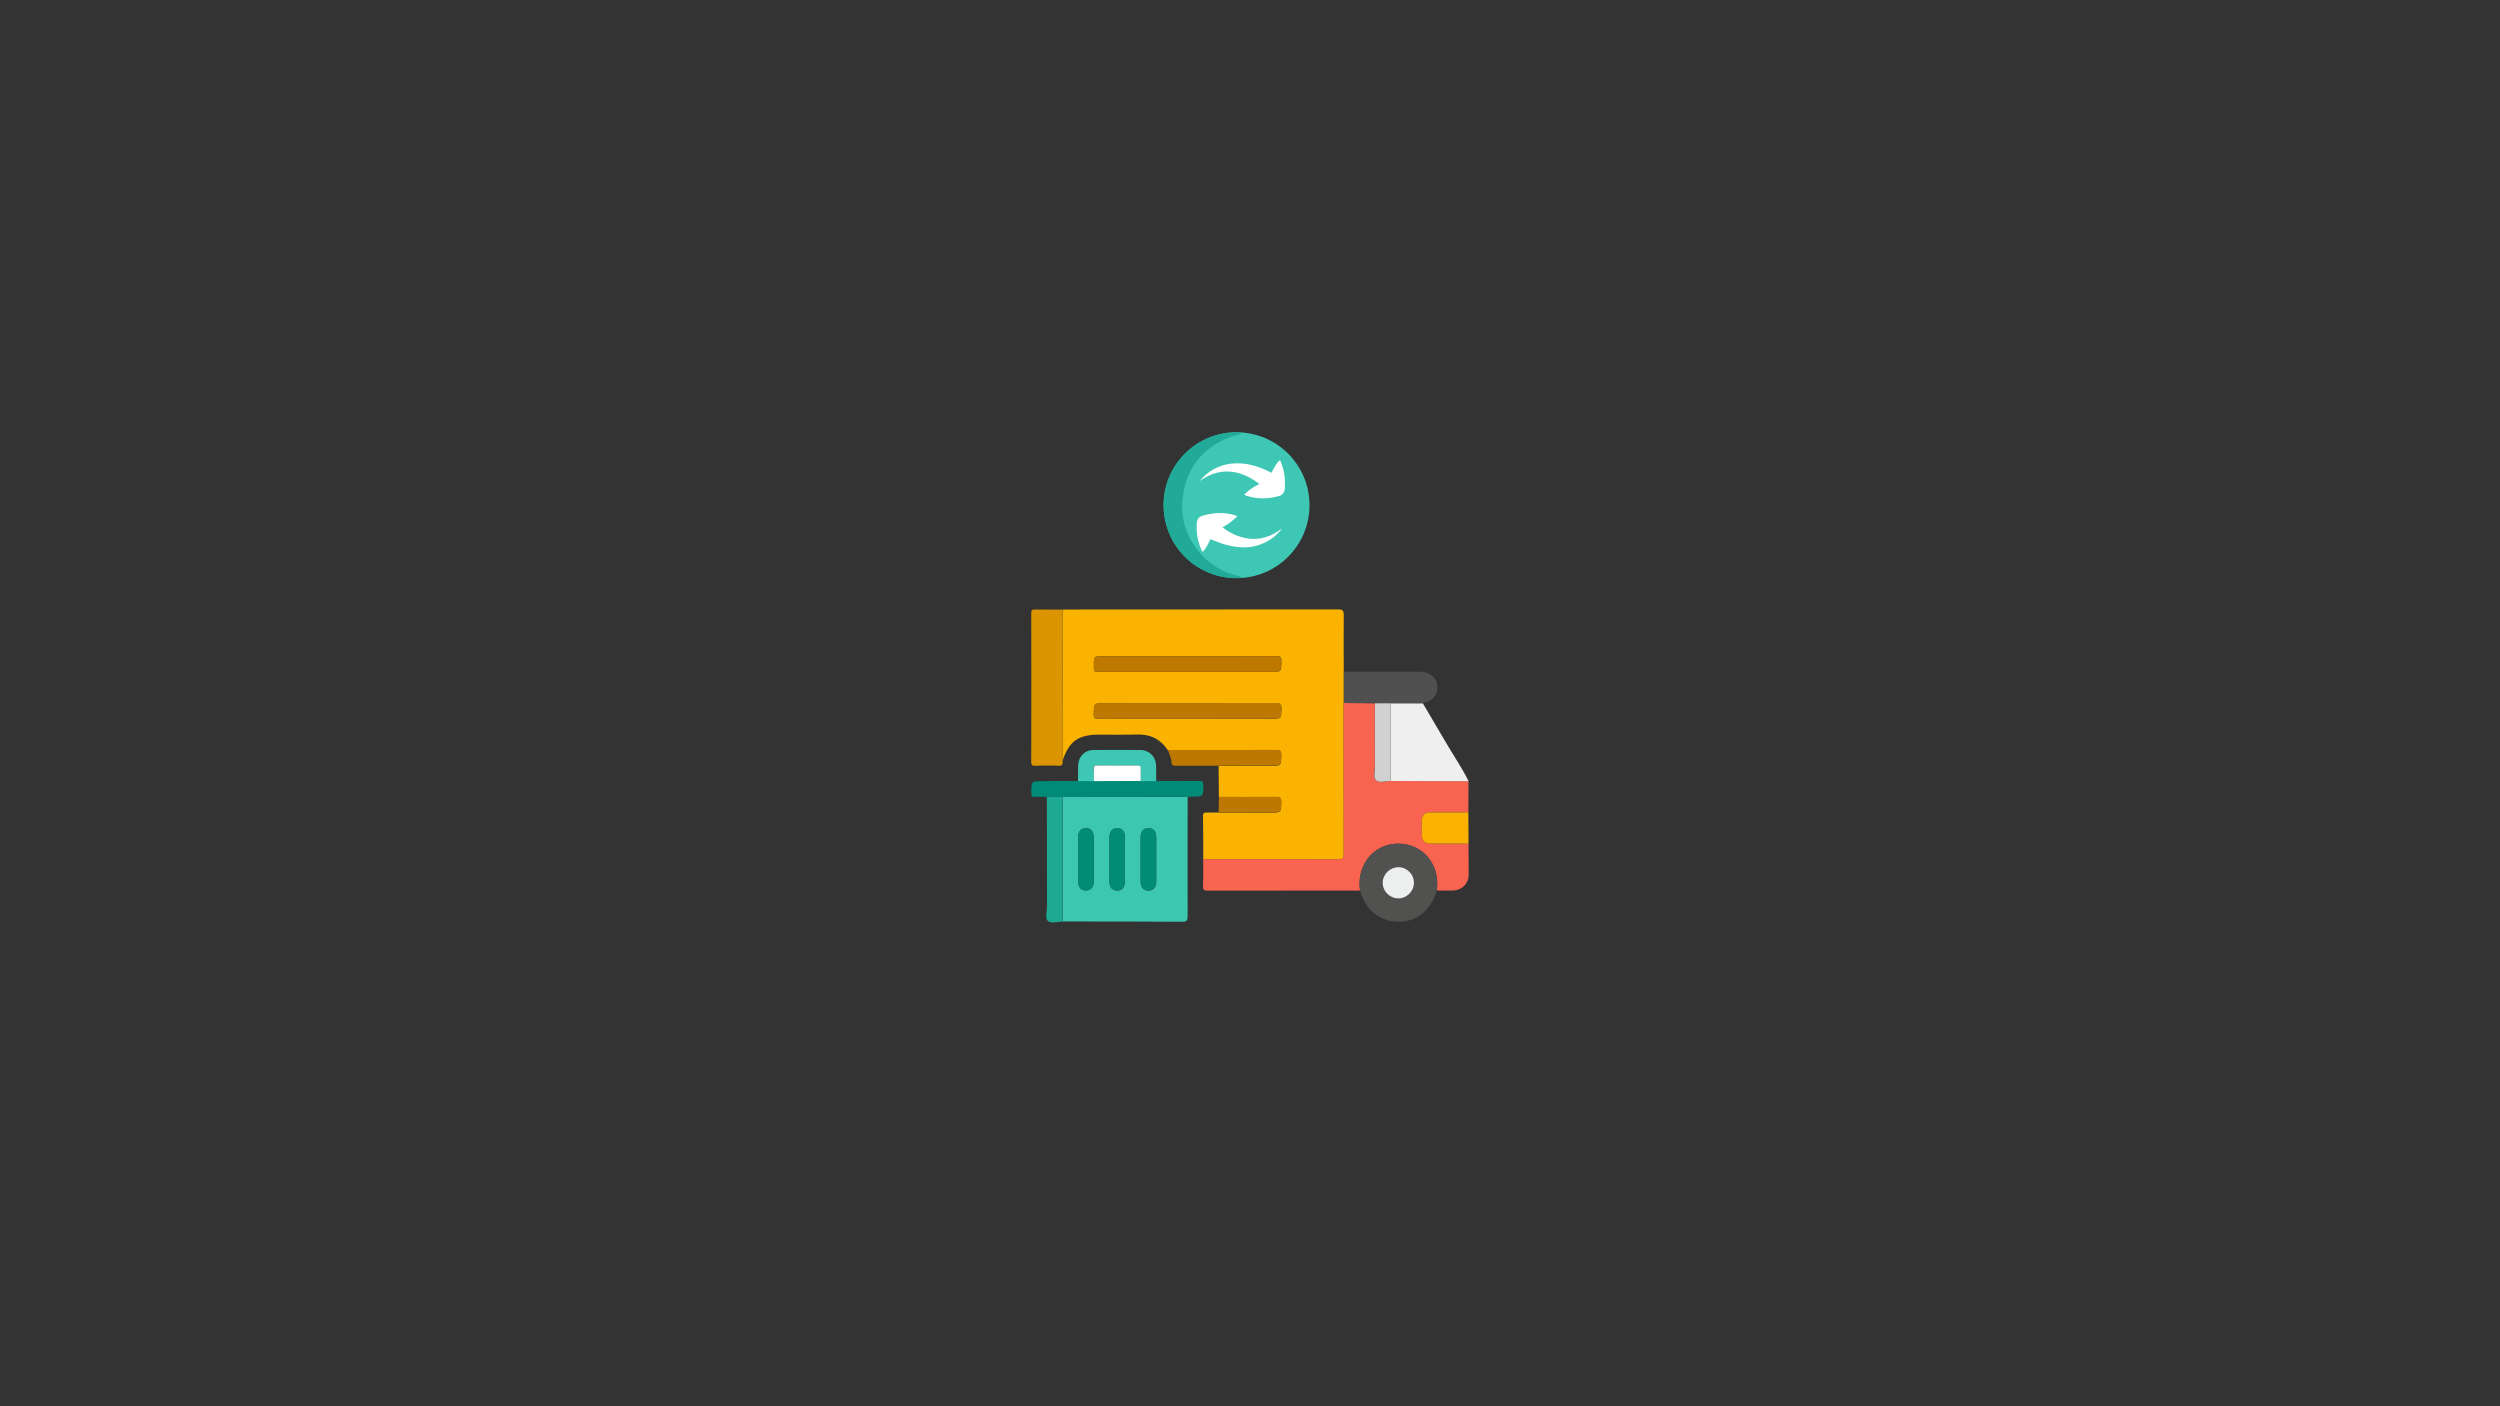 <?xml version="1.0" encoding="utf-8"?>
<!-- Generator: Adobe Illustrator 25.0.0, SVG Export Plug-In . SVG Version: 6.00 Build 0)  -->
<svg version="1.1" id="Layer_1" xmlns="http://www.w3.org/2000/svg" xmlns:xlink="http://www.w3.org/1999/xlink" x="0px" y="0px"
	 viewBox="0 0 1920 1080" style="enable-background:new 0 0 1920 1080;" xml:space="preserve">
<rect x="0" y="0" width="1920" height="1080" fill="#333333" stroke="none"/>
<style type="text/css">
	.st0{fill:#F9B300;}
	.st1{fill:#F96450;}
	.st2{fill:#3CC7B3;}
	.st3{fill:#DB9500;}
	.st4{fill:#EFEFEF;}
	.st5{fill:#515150;}
	.st6{fill:#505050;}
	.st7{fill:#008B78;}
	.st8{fill:#1EA995;}
	.st9{fill:#BD7800;}
	.st10{fill:#3DC7B4;}
	.st11{fill:#D1D1D1;}
	.st12{fill:#018C78;}
	.st13{fill:#EDEFEE;}
	.st14{fill:#FEFEFE;}
	.st15{fill:#20AA97;}
	.st16{fill:#FFFFFF;}
</style>
<path class="st0" d="M816,468.2c1.2,0,2.5-0.1,3.7-0.1c69.3,0,138.7,0,208-0.1c3.3,0,4.3,0.7,4.3,4.2c-0.2,14.6,0,29.2,0,43.8
	c0,8,0,16,0,24c0,1.6-0.1,3.2-0.1,4.9c0,36.9,0,73.8,0.1,110.8c0,3.3-0.6,4.5-4.2,4.4c-34.6-0.2-69.1-0.1-103.7-0.1
	c0-11.2,0-22.4-0.2-33.6c0-2.1,0.9-2.4,2.7-2.4c3.1,0.1,6.2,0,9.3,0c13.2,0,26.4,0,39.6,0.1c8.5,0,8.4,0,8.5-8.3
	c0-3.1-1-3.7-3.8-3.7c-14.7,0.1-29.4,0.1-44.1,0.1c-0.1-8-0.1-15.9-0.2-23.9c13.2,0,26.5-0.1,39.7-0.1c8.5,0,8.3,0,8.4-8.5
	c0-2.8-0.8-3.6-3.6-3.6c-27.8,0.1-55.7,0.1-83.5,0.1c-5.6-8.6-13.5-12.4-23.7-12.1c-9.7,0.3-19.4,0.1-29.2,0.1
	c-16,0-23.1,5.2-28,20.3C816.1,545.6,816.1,506.9,816,468.2z M912.2,504c-21.6,0-43.2,0-64.8,0c-7.3,0-7.3,0-7.3,7.2
	c0,4.8,0,4.8,4.9,4.8c43.6,0,87.2,0,130.8,0c8.3,0,8.2,0,8.3-8.2c0.1-3.2-1-3.9-4-3.9C957.4,504.1,934.8,504,912.2,504z M912.1,552
	c21.5,0,43,0,64.5,0c7.5,0,7.2,0,7.6-7.4c0.2-4-1.3-4.6-4.9-4.6c-43.7,0.1-87.4,0.1-131.2,0.1c-8.1,0-7.9,0-8.1,8
	c-0.1,3.5,1.1,4.1,4.3,4.1C866.8,551.9,889.4,552,912.1,552z"/>
<path class="st1" d="M924.1,659.9c34.6,0,69.1-0.1,103.7,0.1c3.6,0,4.2-1.2,4.2-4.4c-0.1-36.9-0.1-73.8-0.1-110.8
	c0-1.6,0.1-3.2,0.1-4.9c8,0.1,15.9,0.1,23.9,0.2c0,16.2-0.1,32.4,0,48.5c0,3.7-1.7,8.6,0.8,10.7c2.5,2.1,7.4,0.6,11.2,0.5
	c20,0.1,40,0.1,59.9,0.2c0,8-0.1,16-0.1,23.9c-9.6,0-19.2,0-28.8,0c-4.9,0-7,2.1-7,7.1c0,3.1,0,6.2,0,9.4c0,5.5,2,7.5,7.4,7.5
	c9.5,0,19,0,28.5,0c0,8.1,0.2,16.2,0.1,24.3c-0.1,6.5-5.2,11.5-11.8,11.7c-4.2,0.1-8.5,0-12.7,0c3-19.7-10.7-36.1-29.8-36
	c-18.7,0.1-32,16.6-29.1,36c-39,0-78,0-117.1,0.1c-2.8,0-3.6-0.7-3.5-3.5C924.2,673.7,924.1,666.8,924.1,659.9z"/>
<path class="st2" d="M912.1,612c0,30.6-0.1,61.2,0,91.7c0,3.5-1,4.2-4.3,4.2c-30.6-0.2-61.2-0.2-91.7-0.2c0-31.9,0.1-63.9,0.1-95.8
	C848.1,612,880.1,612,912.1,612z M840,660.3c0-5.7,0-11.5,0-17.2c0-4.5-2.2-7.1-5.9-7.1c-3.7-0.1-6.1,2.5-6.1,6.9
	c0,11.4,0,22.7,0,34.1c0,4.4,2.3,7,6.1,6.9c3.7-0.1,5.9-2.6,5.9-7.1C840.1,671.3,840,665.8,840,660.3z M852,659.8
	c0,5.6,0,11.2,0,16.9c0,4.7,2.3,7.3,6.1,7.3c3.7-0.1,5.8-2.6,5.9-7.2c0-11.2,0-22.5,0-33.7c0-4.5-2.2-7-5.9-7.1c-3.7,0-6,2.5-6,7
	C852,648.6,852,654.2,852,659.8z M888,659.9c0-5.6,0-11.2,0-16.9c0-4.5-2.2-7-6-7c-3.7,0-6,2.6-6,7c0,11.4,0,22.7,0,34.1
	c0,4.4,2.4,7,6.2,6.9c3.6-0.1,5.8-2.6,5.8-6.8C888.1,671.4,888,665.6,888,659.9z"/>
<path class="st3" d="M816,468.2c0,38.7,0,77.4,0.1,116.2c0.4,2.8-0.5,3.9-3.5,3.7c-5.8-0.3-11.7-0.2-17.6,0c-2.2,0.1-3-0.4-3-2.8
	c0.1-38.2,0.1-76.3,0-114.5c0-2.1,0.6-2.8,2.7-2.7C801.8,468.2,808.9,468.1,816,468.2z"/>
<path class="st4" d="M1127.9,600c-20-0.1-40-0.1-59.9-0.2c0-19.9,0-39.8,0-59.7c8.2,0,16.5,0,24.7,0c6.2,10.6,12.5,21.1,18.7,31.7
	C1116.9,581.2,1123.1,590.2,1127.9,600z"/>
<path class="st5" d="M1044.5,683.9c-2.9-19.4,10.4-35.8,29.1-36c19.2-0.1,32.8,16.3,29.8,36c-4.2,14.6-14.7,23.6-28.3,24
	C1060.4,708.3,1048.8,699.3,1044.5,683.9z M1085.9,678c0-6.5-5.4-12-11.9-12c-6.6-0.1-12,5.2-12.1,11.8c-0.1,6.7,5.4,12.2,12.1,12.2
	C1080.5,689.9,1085.9,684.5,1085.9,678z"/>
<path class="st6" d="M1092.7,540.1c-8.2,0-16.5,0-24.7,0c-4,0-8,0-12,0c-8-0.1-15.9-0.1-23.9-0.2c0-8,0-16,0-24
	c19.3,0,38.6,0,57.9,0c7.9,0,13.1,4.1,13.9,10.7C1104.6,533.3,1100.5,538.3,1092.7,540.1z"/>
<path class="st7" d="M912.1,612c-32,0-64,0-96,0c-4,0-8.1,0-12.1,0c-3.1,0-6.2-0.2-9.3,0c-2.2,0.1-2.6-0.7-2.6-2.8
	c-0.1-9.3-0.2-9.3,9.1-9.3c8.9,0,17.9,0,26.8-0.1c4.1,0,8.1,0,12.2,0c11.9,0,23.9,0,35.8,0c4.1,0,8.1,0,12.2,0
	c10.9,0,21.9,0.1,32.8,0c2.3,0,3.2,0.4,3.2,3c0,9,0.1,9-9,9C914.1,612,913.1,612,912.1,612z"/>
<path class="st8" d="M804,612c4,0,8.1,0,12.1,0c0,31.9-0.1,63.9-0.1,95.8c-3.8,0.1-8.7,1.6-11.2-0.5c-2.4-2-0.7-7-0.7-10.7
	C804,668.4,804,640.2,804,612z"/>
<path class="st9" d="M897,576c27.8,0,55.7,0,83.5-0.1c2.8,0,3.6,0.8,3.6,3.6c-0.1,8.5,0.1,8.4-8.4,8.5c-13.2,0-26.5,0-39.7,0.1
	c-10.9,0-21.8-0.1-32.8,0c-2.1,0-3.4-0.2-3.5-2.8C899.6,581.9,897.9,579.1,897,576z"/>
<path class="st10" d="M840.1,599.9c-4.1,0-8.1,0-12.2,0c0-4,0-8,0.1-12c0.2-6.8,5.1-11.9,11.8-11.9c12.1-0.1,24.2-0.1,36.2,0
	c6.7,0.1,11.7,5.2,11.9,11.9c0.1,4,0.1,8,0.1,12c-4.1,0-8.1,0-12.2,0c0-3.1,0-6.2,0.1-9.3c0.1-1.9-0.5-2.6-2.5-2.6
	c-10.4,0.1-20.7,0.1-31.1,0c-2,0-2.6,0.7-2.5,2.6C840.2,593.7,840.1,596.8,840.1,599.9z"/>
<path class="st0" d="M1127.8,647.9c-9.5,0-19,0-28.5,0c-5.4,0-7.4-2-7.4-7.5c0-3.1,0-6.2,0-9.4c0-5,2.1-7.1,7-7.1
	c9.6,0,19.2,0,28.8,0C1127.8,632,1127.8,640,1127.8,647.9z"/>
<path class="st9" d="M936.1,612c14.7,0,29.4,0.1,44.1-0.1c2.9,0,3.9,0.7,3.8,3.7c-0.1,8.3,0,8.3-8.5,8.3c-13.2,0-26.4,0-39.6-0.1
	C936,619.9,936.1,616,936.1,612z"/>
<path class="st9" d="M912.2,504c22.6,0,45.2,0.1,67.8-0.1c3,0,4.1,0.7,4,3.9c-0.2,8.2,0,8.2-8.3,8.2c-43.6,0-87.2,0-130.8,0
	c-4.9,0-4.9,0-4.9-4.8c0-7.2,0-7.2,7.3-7.2C869,504,890.6,504,912.2,504z"/>
<path class="st9" d="M912.1,552c-22.6,0-45.2-0.1-67.8,0.1c-3.1,0-4.4-0.6-4.3-4.1c0.2-8,0-8,8.1-8c43.7,0,87.4,0,131.2-0.1
	c3.6,0,5.1,0.6,4.9,4.6c-0.4,7.4-0.1,7.4-7.6,7.4C955,552,933.5,552,912.1,552z"/>
<path class="st11" d="M1056,540.1c4,0,8,0,12,0c0,19.9,0,39.8,0,59.7c-3.8,0.1-8.7,1.6-11.2-0.5c-2.4-2.1-0.7-7-0.8-10.7
	C1055.9,572.5,1056,556.3,1056,540.1z"/>
<path class="st12" d="M840,660.3c0,5.5,0,11,0,16.5c0,4.5-2.2,7.1-5.9,7.1c-3.7,0.1-6.1-2.5-6.1-6.9c0-11.4,0-22.7,0-34.1
	c0-4.4,2.3-7,6.1-6.9c3.7,0.1,5.9,2.6,5.9,7.1C840.1,648.8,840,654.6,840,660.3z"/>
<path class="st12" d="M852,659.8c0-5.6,0-11.2,0-16.9c0-4.4,2.3-7,6-7c3.7,0,5.9,2.6,5.9,7.1c0,11.2,0,22.5,0,33.7
	c0,4.5-2.1,7.1-5.9,7.2c-3.9,0.1-6.1-2.5-6.1-7.3C852,671.1,852,665.4,852,659.8z"/>
<path class="st12" d="M888,659.9c0,5.7,0,11.5,0,17.2c0,4.2-2.2,6.7-5.8,6.8c-3.7,0.1-6.1-2.5-6.2-6.9c0-11.4,0-22.7,0-34.1
	c0-4.4,2.3-7,6-7c3.7,0,5.9,2.6,6,7C888.1,648.6,888,654.3,888,659.9z"/>
<path class="st13" d="M1085.9,678c0,6.5-5.4,11.9-11.9,12c-6.7,0-12.2-5.5-12.1-12.2c0.1-6.5,5.6-11.8,12.1-11.8
	C1080.6,666,1086,671.5,1085.9,678z"/>
<path class="st14" d="M840.1,599.9c0-3.1,0-6.2-0.1-9.4c-0.1-1.9,0.5-2.6,2.5-2.6c10.4,0.1,20.7,0.1,31.1,0c2,0,2.6,0.7,2.5,2.6
	c-0.1,3.1-0.1,6.2-0.1,9.3C864,599.9,852.1,599.9,840.1,599.9z"/>
<g>
	<ellipse class="st10" cx="949.7" cy="388" rx="56" ry="56"/>
	<path class="st15" d="M954.1,332.2c-2.4,2.1-5.6,2.1-8.5,3.1c-21,7.8-33.5,22.6-37,44.7c-2.9,18.5,2.9,34.3,15.7,47.6
		c7.1,7.3,15.8,12.2,25.8,14.5c1.4,0.3,2.8,0.6,3.9,1.7c-28,2.6-55.9-17.6-59.9-48.4c-4.1-31.4,17.4-57,44.7-62.4
		C943.9,331.9,949,331.9,954.1,332.2z"/>
	<path class="st16" d="M983.1,353.4c2.1,4.7,3.5,9.7,3.7,14.9c0.1,2.4,0,4.8-0.1,7.1c-0.2,2.7-1.7,4.8-4.3,5.5
		c-8.5,2.4-17,2.6-25.5-0.3c-0.4-0.1-0.8-0.3-1.4-0.6c3.3-3.6,7.2-6.1,11.7-8.3c-6.9-5.2-14.1-8.9-22.7-9.5
		c-8.7-0.6-16.3,2.3-23.2,7.3c5.7-7.2,14.7-12.6,24.8-13.5c10.1-0.9,19.4,1.6,28.4,6.1c0.6,0.3,1.3,0.6,2,1c1.8-3.6,3.5-7.1,6.5-9.8
		C983,353.3,983.1,353.3,983.1,353.4z"/>
	<path class="st16" d="M950.3,396.5c-2,1.8-3.7,3.4-5.6,4.8c-1.8,1.4-3.9,2.5-5.8,3.7c10.3,8,28,14.8,45.7,0.8
		c-1.7,2.6-5.7,6.4-8.9,8.5c-11,7.1-22.7,7.4-34.8,3.9c-3.8-1.1-7.5-2.7-11.3-4.1c-1.5,3.3-3.2,6.8-6,9.9c-0.7-1.4-1.3-2.6-1.8-3.9
		c-2.3-5.9-3-12-2.7-18.3c0.2-2.7,1.5-4.8,4.1-5.6c8.2-2.5,16.6-3.1,24.9-0.6C948.8,395.8,949.4,396.1,950.3,396.5z"/>
</g>
</svg>

